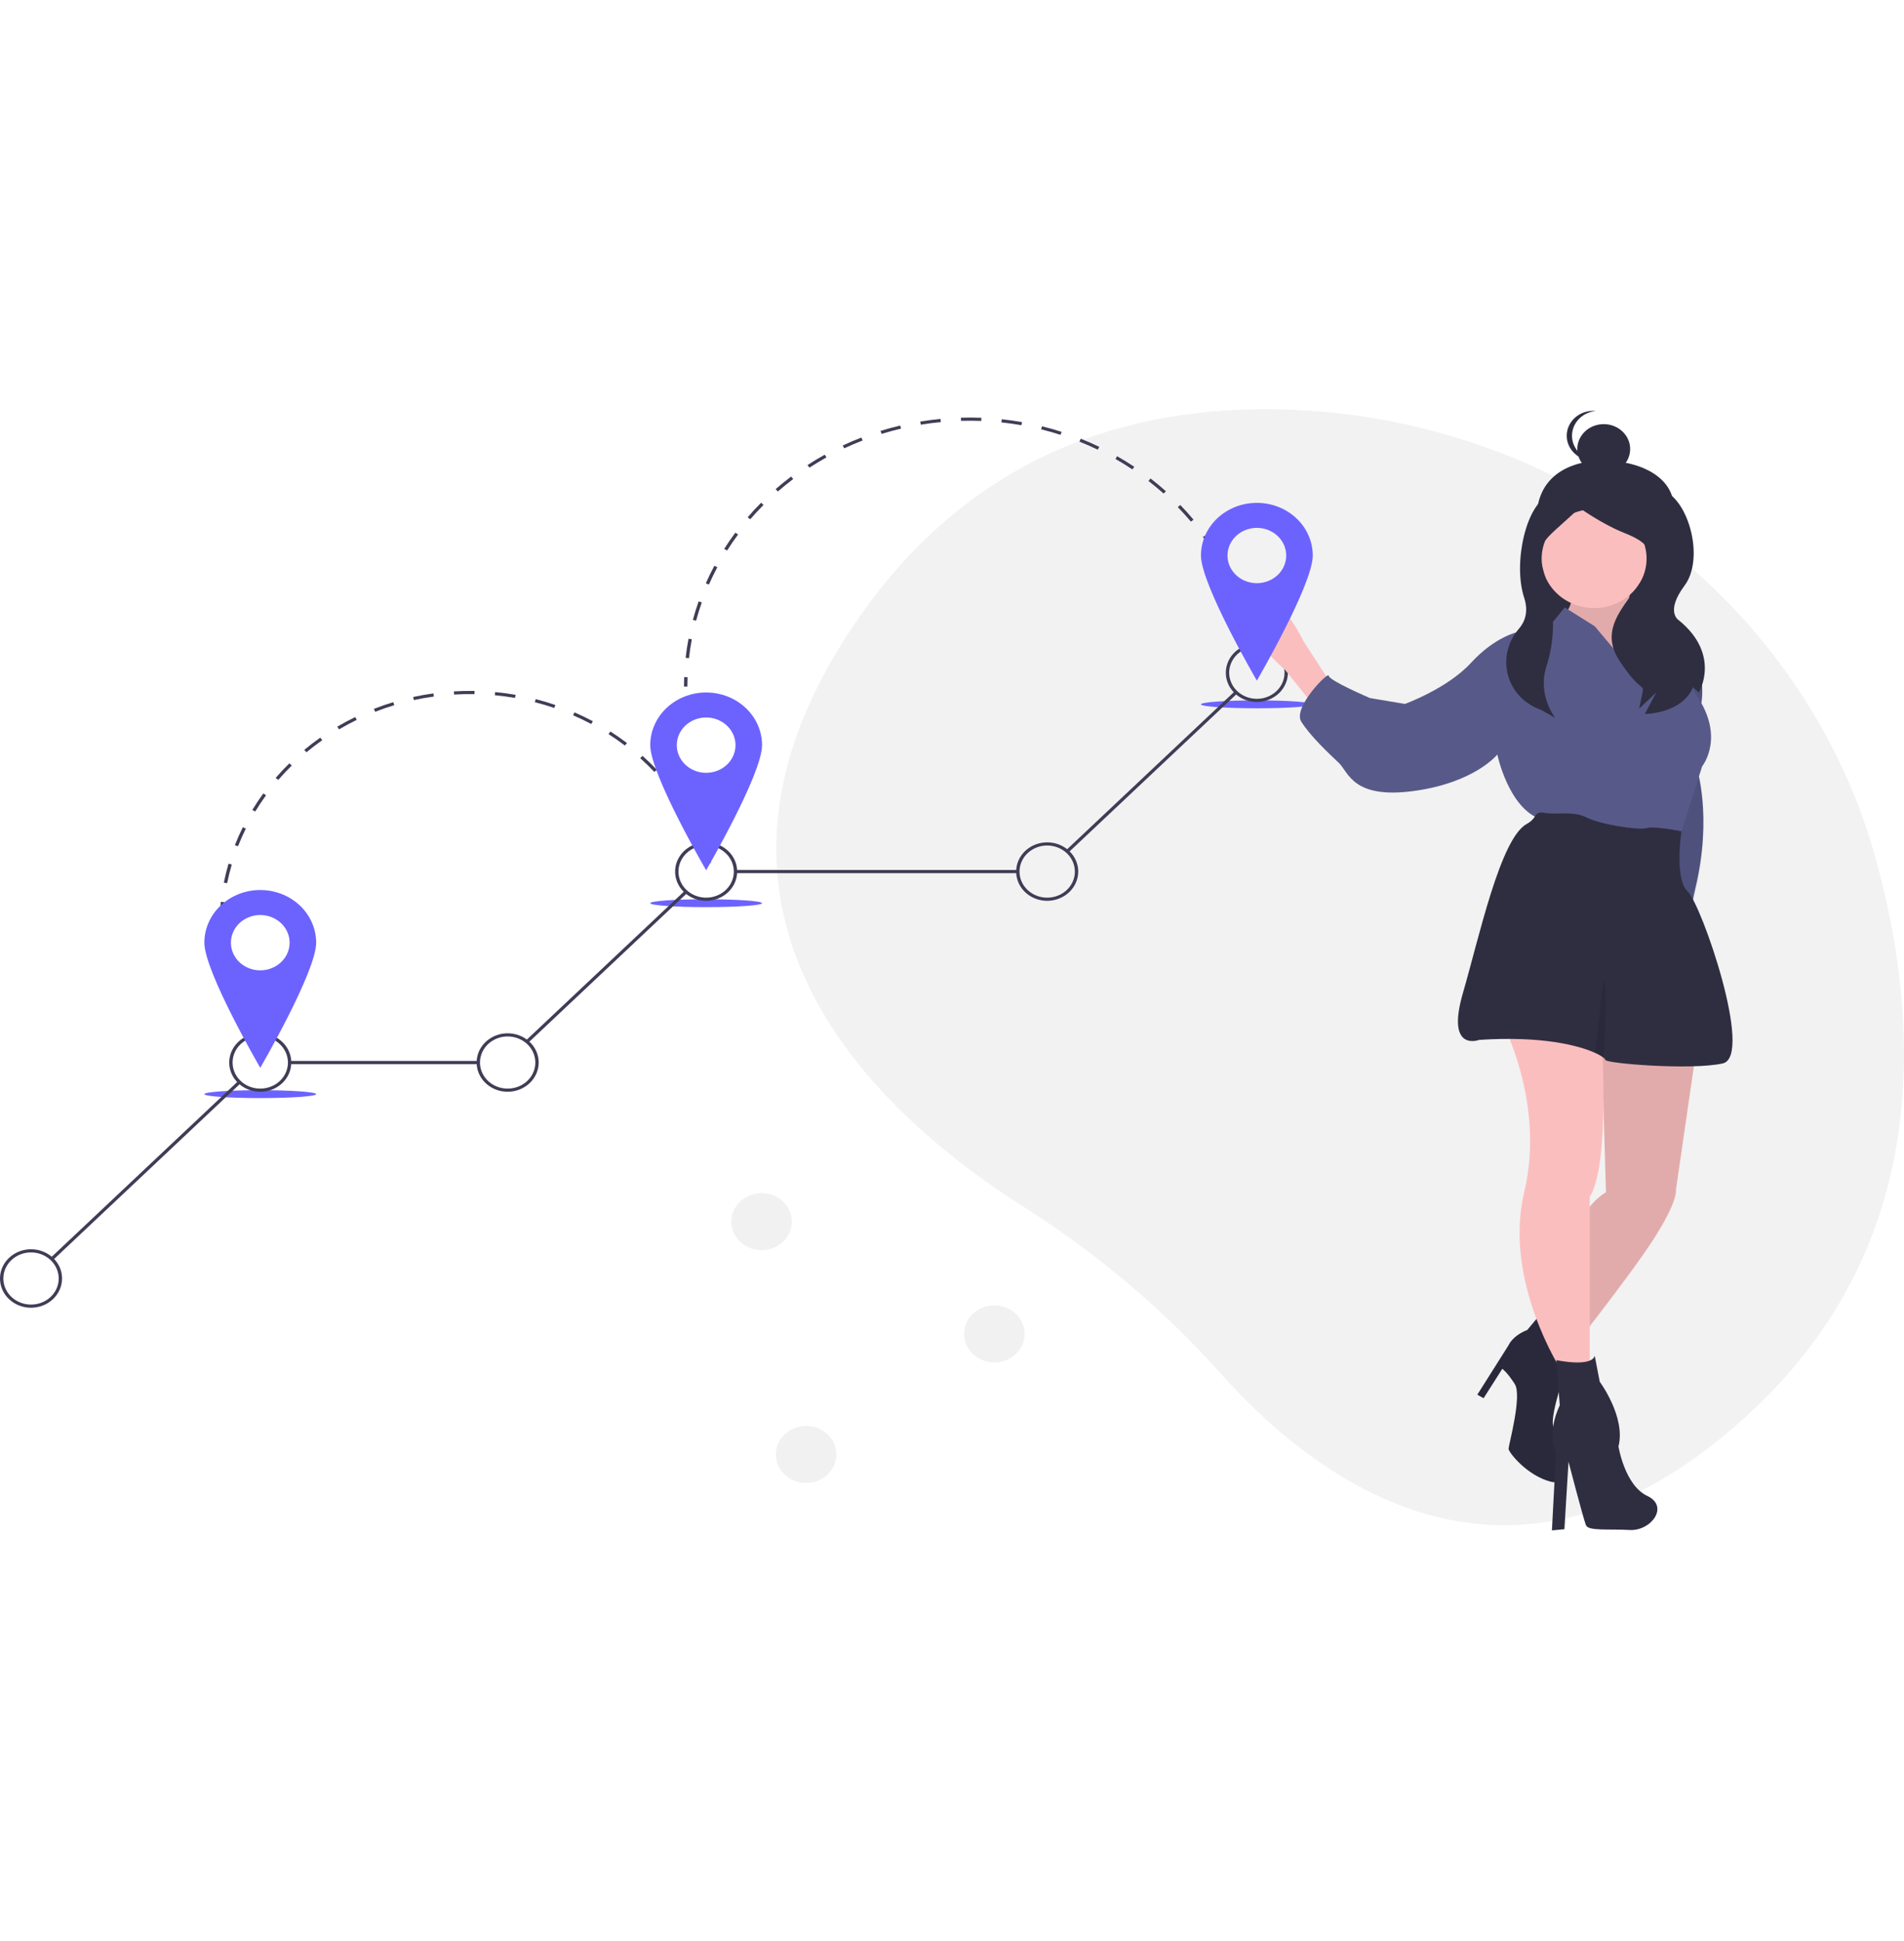 <svg width="524" height="534" viewBox="0 0 324 234" fill="none" xmlns="http://www.w3.org/2000/svg">
<g clip-path="url(#clip0)">
<path d="M319.377 98.663C307.489 54.628 266.41 22.841 218.192 21.567C192.7 20.892 165.876 28.856 146.346 56.723C111.434 106.538 148.491 140.962 174.327 157.32C186.808 165.239 198.055 174.76 207.741 185.609C225.192 205.115 258.764 229.353 298.746 191.375C327.725 163.848 327.297 127.994 319.377 98.663Z" fill="#F2F2F2"/>
<path d="M44.622 132.047C44.302 131.6 43.987 131.142 43.686 130.684L44.172 130.401C44.469 130.853 44.78 131.305 45.096 131.746L44.622 132.047Z" fill="#3F3D56"/>
<path d="M41.964 127.8C41.434 126.821 40.942 125.809 40.501 124.793L41.029 124.589C41.465 125.592 41.95 126.59 42.473 127.556L41.964 127.8ZM39.307 121.682C38.956 120.635 38.648 119.56 38.391 118.489L38.948 118.37C39.202 119.427 39.506 120.487 39.852 121.52L39.307 121.682ZM37.76 115.235C37.598 114.149 37.482 113.042 37.414 111.944L37.985 111.913C38.051 112.996 38.166 114.089 38.325 115.16L37.76 115.235ZM37.926 108.649L37.355 108.637C37.383 107.537 37.458 106.427 37.58 105.337L38.148 105.393C38.028 106.469 37.953 107.564 37.926 108.649V108.649ZM38.653 102.166L38.092 102.065C38.31 100.986 38.578 99.903 38.889 98.845L39.44 98.989C39.133 100.032 38.868 101.101 38.653 102.166V102.166ZM40.503 95.883L39.968 95.697C40.371 94.667 40.827 93.639 41.32 92.643L41.838 92.87C41.351 93.853 40.902 94.867 40.503 95.883V95.883ZM118.731 94.22C118.284 93.223 117.788 92.23 117.254 91.269L117.76 91.02C118.301 91.994 118.805 93 119.257 94.011L118.731 94.22ZM43.432 89.971L42.936 89.704C43.514 88.751 44.143 87.809 44.803 86.902L45.274 87.207C44.622 88.101 44.002 89.031 43.432 89.971ZM115.523 88.442C114.908 87.527 114.245 86.625 113.552 85.76L114.008 85.436C114.71 86.312 115.383 87.227 116.006 88.155L115.523 88.442ZM47.351 84.594L46.908 84.254C47.645 83.403 48.428 82.57 49.236 81.778L49.648 82.151C48.851 82.932 48.078 83.754 47.351 84.594ZM111.353 83.238C110.587 82.429 109.776 81.64 108.942 80.894L109.336 80.504C110.181 81.26 111.003 82.06 111.779 82.879L111.353 83.238ZM52.15 79.893L51.772 79.49C52.646 78.763 53.562 78.061 54.497 77.404L54.839 77.835C53.916 78.484 53.012 79.176 52.15 79.893ZM106.336 78.743C105.44 78.063 104.503 77.41 103.551 76.801L103.872 76.356C104.837 76.973 105.786 77.635 106.694 78.324L106.336 78.743ZM57.697 75.993L57.394 75.537C58.383 74.954 59.409 74.404 60.444 73.901L60.706 74.379C59.685 74.875 58.672 75.418 57.697 75.993ZM100.607 75.081C99.603 74.548 98.565 74.048 97.521 73.596L97.76 73.107C98.818 73.565 99.87 74.072 100.887 74.612L100.607 75.081ZM63.845 73.004L63.626 72.507C64.703 72.086 65.811 71.703 66.919 71.367L67.094 71.879C66 72.21 64.907 72.589 63.845 73.004ZM94.316 72.355C93.235 71.986 92.123 71.654 91.012 71.37L91.162 70.851C92.288 71.139 93.415 71.475 94.511 71.85L94.316 72.355ZM70.433 71.012L70.304 70.487C71.438 70.24 72.599 70.034 73.754 69.875L73.836 70.407C72.697 70.564 71.552 70.767 70.433 71.012V71.012ZM87.634 70.646C86.505 70.45 85.351 70.296 84.204 70.188L84.261 69.653C85.423 69.762 86.593 69.918 87.737 70.117L87.634 70.646ZM77.281 70.069L77.245 69.532C78.407 69.463 79.592 69.438 80.756 69.458L80.745 69.996C79.596 69.976 78.428 70.001 77.281 70.069V70.069Z" fill="#3F3D56"/>
<path d="M120.451 98.85C120.298 98.338 120.132 97.822 119.957 97.316L120.5 97.149C120.677 97.662 120.846 98.185 121.001 98.704L120.451 98.85Z" fill="#3F3D56"/>
<path d="M116.968 68.72H116.397C116.397 68.181 116.407 67.635 116.427 67.096L116.998 67.115C116.978 67.647 116.968 68.187 116.968 68.72Z" fill="#3F3D56"/>
<path d="M117.24 63.879L116.672 63.822C116.794 62.739 116.96 61.647 117.164 60.576L117.726 60.671C117.525 61.729 117.361 62.809 117.24 63.879ZM118.456 57.503L117.903 57.37C118.189 56.315 118.519 55.256 118.885 54.224L119.427 54.394C119.065 55.414 118.739 56.46 118.456 57.503V57.503ZM209.552 51.827C209.125 50.828 208.654 49.832 208.152 48.866L208.666 48.63C209.173 49.607 209.65 50.615 210.082 51.626L209.552 51.827ZM120.634 51.355L120.107 51.149C120.551 50.143 121.04 49.139 121.56 48.165L122.071 48.407C121.556 49.37 121.073 50.362 120.634 51.355V51.355ZM206.53 46.008C205.955 45.078 205.338 44.156 204.694 43.266L205.166 42.963C205.818 43.863 206.442 44.796 207.023 45.737L206.53 46.008ZM123.729 45.565L123.238 45.289C123.83 44.355 124.467 43.428 125.13 42.533L125.598 42.842C124.943 43.725 124.314 44.641 123.729 45.565H123.729ZM202.655 40.655C201.944 39.81 201.193 38.98 200.423 38.187L200.844 37.823C201.624 38.626 202.384 39.466 203.102 40.32L202.655 40.655ZM127.67 40.252L127.226 39.913C127.954 39.066 128.724 38.234 129.514 37.44L129.931 37.808C129.151 38.593 128.39 39.415 127.67 40.252ZM198.01 35.875C197.18 35.134 196.311 34.413 195.428 33.73L195.79 33.314C196.684 34.005 197.563 34.735 198.403 35.484L198.01 35.875ZM132.372 35.522L131.984 35.127C132.832 34.387 133.719 33.667 134.621 32.986L134.979 33.406C134.087 34.079 133.21 34.791 132.372 35.522V35.522ZM192.691 31.765C191.757 31.143 190.789 30.545 189.811 29.988L190.107 29.528C191.096 30.091 192.076 30.696 193.02 31.325L192.691 31.765ZM137.738 31.47L137.414 31.027C138.365 30.409 139.351 29.815 140.347 29.262L140.637 29.725C139.653 30.272 138.678 30.859 137.738 31.47V31.47ZM186.804 28.411C185.786 27.921 184.736 27.46 183.684 27.041L183.907 26.545C184.971 26.969 186.033 27.436 187.064 27.931L186.804 28.411ZM143.661 28.181L143.407 27.699C144.442 27.215 145.508 26.761 146.577 26.348L146.794 26.846C145.737 27.254 144.683 27.703 143.661 28.181V28.181ZM180.467 25.886C179.387 25.54 178.278 25.226 177.171 24.953L177.315 24.433C178.436 24.709 179.558 25.026 180.651 25.377L180.467 25.886ZM150.02 25.727L149.842 25.216C150.939 24.877 152.065 24.571 153.188 24.307L153.326 24.829C152.217 25.09 151.104 25.392 150.02 25.727L150.02 25.727ZM173.812 24.247C172.689 24.051 171.543 23.89 170.408 23.77L170.472 23.236C171.621 23.357 172.78 23.52 173.916 23.718L173.812 24.247ZM156.692 24.159L156.594 23.628C157.732 23.442 158.893 23.292 160.044 23.182L160.101 23.718C158.964 23.826 157.817 23.974 156.692 24.159L156.692 24.159ZM166.977 23.524C165.833 23.48 164.67 23.474 163.535 23.506L163.518 22.968C164.666 22.936 165.843 22.942 167 22.986L166.977 23.524Z" fill="#3F3D56"/>
<path d="M211.223 56.444C211.071 55.932 210.905 55.415 210.733 54.907L211.277 54.743C211.452 55.257 211.619 55.78 211.773 56.298L211.223 56.444Z" fill="#3F3D56"/>
<path d="M44.288 138.725C49.543 138.725 53.802 138.424 53.802 138.053C53.802 137.682 49.543 137.381 44.288 137.381C39.034 137.381 34.774 137.682 34.774 138.053C34.774 138.424 39.034 138.725 44.288 138.725Z" fill="#6C63FF"/>
<path d="M120.163 106.239C125.418 106.239 129.677 105.938 129.677 105.567C129.677 105.196 125.418 104.895 120.163 104.895C114.909 104.895 110.649 105.196 110.649 105.567C110.649 105.938 114.909 106.239 120.163 106.239Z" fill="#6C63FF"/>
<path d="M213.877 72.409C219.131 72.409 223.391 72.108 223.391 71.737C223.391 71.366 219.131 71.065 213.877 71.065C208.622 71.065 204.363 71.366 204.363 71.737C204.363 72.108 208.622 72.409 213.877 72.409Z" fill="#6C63FF"/>
<path d="M210.107 69.53L181.498 96.478L181.902 96.858L210.511 69.911L210.107 69.53Z" fill="#3F3D56"/>
<path d="M173.204 99.921H125.158V100.459H173.204V99.921Z" fill="#3F3D56"/>
<path d="M116.389 103.589L89.516 128.901L89.92 129.282L116.793 103.969L116.389 103.589Z" fill="#3F3D56"/>
<path d="M81.393 132.407H49.283V132.945H81.393V132.407Z" fill="#3F3D56"/>
<path d="M40.554 135.813L8.646 165.868L9.05 166.248L40.958 136.193L40.554 135.813Z" fill="#3F3D56"/>
<path d="M44.288 137.65C43.244 137.65 42.223 137.358 41.355 136.812C40.486 136.265 39.809 135.488 39.41 134.579C39.01 133.671 38.905 132.671 39.109 131.706C39.313 130.741 39.816 129.855 40.554 129.159C41.293 128.463 42.234 127.99 43.258 127.798C44.282 127.606 45.344 127.704 46.309 128.081C47.274 128.457 48.099 129.095 48.679 129.913C49.259 130.731 49.569 131.692 49.569 132.676C49.567 133.995 49.01 135.259 48.02 136.191C47.031 137.124 45.688 137.648 44.288 137.65V137.65ZM44.288 128.24C43.357 128.24 42.446 128.5 41.672 128.988C40.898 129.475 40.294 130.168 39.937 130.978C39.581 131.789 39.488 132.681 39.669 133.541C39.851 134.402 40.3 135.192 40.958 135.813C41.617 136.433 42.456 136.855 43.369 137.027C44.283 137.198 45.23 137.11 46.09 136.774C46.951 136.438 47.686 135.87 48.204 135.14C48.721 134.411 48.998 133.553 48.998 132.676C48.996 131.5 48.499 130.372 47.617 129.541C46.734 128.709 45.537 128.241 44.288 128.24V128.24Z" fill="#3F3D56"/>
<path d="M86.388 137.65C85.344 137.65 84.323 137.358 83.454 136.812C82.586 136.265 81.909 135.488 81.51 134.579C81.11 133.671 81.005 132.67 81.209 131.706C81.413 130.741 81.916 129.854 82.654 129.159C83.393 128.463 84.334 127.989 85.358 127.798C86.382 127.606 87.444 127.704 88.409 128.081C89.374 128.457 90.198 129.095 90.779 129.913C91.359 130.731 91.669 131.692 91.669 132.676C91.667 133.995 91.11 135.259 90.12 136.191C89.13 137.124 87.788 137.648 86.388 137.65ZM86.388 128.24C85.457 128.24 84.546 128.5 83.772 128.988C82.997 129.475 82.394 130.168 82.037 130.978C81.681 131.789 81.588 132.681 81.769 133.541C81.951 134.402 82.4 135.192 83.058 135.813C83.717 136.433 84.556 136.855 85.469 137.027C86.383 137.198 87.33 137.11 88.19 136.774C89.051 136.438 89.786 135.87 90.304 135.14C90.821 134.411 91.097 133.553 91.097 132.676C91.096 131.5 90.599 130.372 89.717 129.541C88.834 128.709 87.637 128.241 86.388 128.24V128.24Z" fill="#3F3D56"/>
<path d="M120.163 105.164C119.119 105.164 118.098 104.872 117.23 104.326C116.361 103.779 115.684 103.002 115.285 102.093C114.885 101.185 114.78 100.184 114.984 99.22C115.188 98.255 115.691 97.368 116.429 96.673C117.168 95.977 118.109 95.504 119.133 95.312C120.157 95.12 121.219 95.218 122.184 95.595C123.149 95.971 123.974 96.609 124.554 97.427C125.134 98.245 125.444 99.206 125.444 100.19C125.442 101.509 124.885 102.773 123.895 103.705C122.905 104.638 121.563 105.162 120.163 105.164V105.164ZM120.163 95.754C119.232 95.754 118.321 96.014 117.547 96.502C116.772 96.989 116.169 97.682 115.812 98.493C115.456 99.303 115.363 100.195 115.544 101.055C115.726 101.916 116.175 102.706 116.833 103.327C117.492 103.947 118.331 104.369 119.245 104.541C120.158 104.712 121.105 104.624 121.965 104.288C122.826 103.952 123.561 103.384 124.079 102.654C124.596 101.925 124.873 101.067 124.873 100.19C124.871 99.014 124.374 97.886 123.492 97.055C122.609 96.223 121.412 95.755 120.163 95.754V95.754Z" fill="#3F3D56"/>
<path d="M178.199 105.164C177.155 105.164 176.134 104.872 175.265 104.326C174.397 103.779 173.72 103.002 173.321 102.093C172.921 101.185 172.816 100.184 173.02 99.22C173.224 98.255 173.727 97.368 174.465 96.673C175.204 95.977 176.145 95.504 177.169 95.312C178.193 95.12 179.255 95.218 180.22 95.595C181.185 95.971 182.009 96.609 182.59 97.427C183.17 98.245 183.48 99.206 183.48 100.19C183.478 101.509 182.921 102.773 181.931 103.705C180.941 104.638 179.599 105.162 178.199 105.164V105.164ZM178.199 95.754C177.268 95.754 176.357 96.014 175.583 96.502C174.808 96.989 174.205 97.682 173.848 98.493C173.492 99.303 173.399 100.195 173.58 101.055C173.762 101.916 174.211 102.706 174.869 103.327C175.528 103.947 176.367 104.369 177.28 104.541C178.194 104.712 179.141 104.624 180.001 104.288C180.862 103.952 181.597 103.384 182.115 102.654C182.632 101.925 182.908 101.067 182.908 100.19C182.907 99.014 182.41 97.886 181.527 97.055C180.645 96.223 179.448 95.755 178.199 95.754V95.754Z" fill="#3F3D56"/>
<path d="M213.877 71.334C212.833 71.334 211.812 71.042 210.943 70.495C210.075 69.949 209.398 69.172 208.998 68.263C208.599 67.354 208.494 66.354 208.698 65.389C208.902 64.425 209.405 63.538 210.143 62.843C210.882 62.147 211.823 61.673 212.847 61.481C213.871 61.29 214.933 61.388 215.898 61.764C216.863 62.141 217.687 62.779 218.268 63.596C218.848 64.414 219.157 65.376 219.158 66.36C219.156 67.678 218.599 68.943 217.609 69.875C216.619 70.808 215.277 71.332 213.877 71.334V71.334ZM213.877 61.924C212.946 61.924 212.035 62.184 211.261 62.672C210.486 63.159 209.883 63.852 209.526 64.662C209.17 65.473 209.076 66.365 209.258 67.225C209.44 68.086 209.888 68.876 210.547 69.496C211.206 70.117 212.045 70.539 212.958 70.71C213.872 70.882 214.819 70.794 215.679 70.458C216.54 70.122 217.275 69.554 217.793 68.824C218.31 68.095 218.586 67.237 218.586 66.36C218.585 65.184 218.088 64.056 217.205 63.225C216.322 62.393 215.125 61.925 213.877 61.924V61.924Z" fill="#3F3D56"/>
<path d="M5.281 174.393C4.236 174.393 3.215 174.101 2.347 173.554C1.478 173.008 0.802 172.231 0.402 171.322C0.002 170.413 -0.102 169.413 0.101 168.448C0.305 167.484 0.808 166.597 1.546 165.902C2.285 165.206 3.226 164.732 4.25 164.54C5.275 164.348 6.336 164.447 7.301 164.823C8.266 165.2 9.091 165.837 9.671 166.655C10.251 167.473 10.561 168.435 10.561 169.419C10.559 170.737 10.003 172.002 9.013 172.934C8.023 173.867 6.681 174.391 5.281 174.393V174.393ZM5.281 164.983C4.349 164.983 3.439 165.243 2.664 165.73C1.89 166.218 1.286 166.911 0.93 167.721C0.573 168.532 0.48 169.424 0.662 170.284C0.843 171.145 1.292 171.935 1.95 172.555C2.609 173.176 3.448 173.598 4.362 173.769C5.275 173.941 6.222 173.853 7.083 173.517C7.943 173.181 8.679 172.613 9.196 171.883C9.714 171.154 9.99 170.296 9.99 169.419C9.988 168.243 9.492 167.115 8.609 166.284C7.726 165.452 6.529 164.984 5.281 164.983V164.983Z" fill="#3F3D56"/>
<path d="M44.288 103.327C43.039 103.327 41.802 103.558 40.647 104.009C39.493 104.459 38.444 105.119 37.561 105.951C36.677 106.784 35.977 107.771 35.498 108.859C35.02 109.946 34.774 111.111 34.774 112.288C34.774 117.238 44.288 133.572 44.288 133.572C44.288 133.572 53.802 117.238 53.802 112.288C53.802 111.111 53.556 109.946 53.078 108.859C52.6 107.771 51.899 106.784 51.016 105.951C50.132 105.119 49.084 104.459 47.929 104.009C46.775 103.558 45.538 103.327 44.288 103.327V103.327ZM44.288 116.993C43.3 116.993 42.335 116.717 41.513 116.2C40.692 115.683 40.052 114.948 39.674 114.089C39.296 113.229 39.197 112.283 39.389 111.37C39.582 110.458 40.058 109.619 40.756 108.961C41.455 108.303 42.345 107.855 43.314 107.674C44.283 107.492 45.287 107.585 46.2 107.941C47.112 108.298 47.893 108.901 48.441 109.674C48.99 110.448 49.283 111.358 49.283 112.288C49.283 113.536 48.757 114.733 47.82 115.615C46.883 116.497 45.613 116.993 44.288 116.993V116.993Z" fill="#6C63FF"/>
<path d="M120.163 69.72C117.64 69.72 115.22 70.665 113.436 72.345C111.651 74.026 110.649 76.305 110.649 78.682C110.649 83.631 120.163 99.966 120.163 99.966C120.163 99.966 129.677 83.631 129.677 78.682C129.677 77.505 129.431 76.34 128.953 75.253C128.475 74.165 127.774 73.177 126.891 72.345C126.007 71.513 124.958 70.853 123.804 70.403C122.65 69.952 121.413 69.72 120.163 69.72V69.72ZM120.163 83.387C119.175 83.387 118.21 83.111 117.388 82.594C116.567 82.077 115.927 81.342 115.549 80.483C115.17 79.623 115.072 78.677 115.264 77.764C115.457 76.852 115.933 76.013 116.631 75.355C117.33 74.697 118.22 74.249 119.189 74.068C120.158 73.886 121.162 73.979 122.075 74.335C122.987 74.691 123.767 75.294 124.316 76.068C124.865 76.842 125.158 77.751 125.158 78.682C125.158 79.93 124.632 81.126 123.695 82.009C122.758 82.891 121.488 83.387 120.163 83.387V83.387Z" fill="#6C63FF"/>
<path d="M284.297 41.013C282.284 46.629 279.196 51.746 272.903 51.746C266.61 51.746 261.863 46.931 261.508 41.013C261.055 33.451 266.465 30.249 272.903 30.28C280.509 30.317 286.687 34.348 284.297 41.013Z" fill="#2F2E41"/>
<path d="M283.998 40.166H261.508V66.998H283.998V40.166Z" fill="#2F2E41"/>
<path d="M284.658 60.156H286.571C286.571 60.156 291.247 65.761 289.121 73.369C286.996 80.977 288.696 82.378 288.696 82.378C288.696 82.378 291.463 90.616 288.488 103.028C285.512 115.441 291.247 118.814 291.247 118.814L285.933 108.804L282.958 82.378L284.658 60.156Z" fill="#575A89"/>
<path opacity="0.1" d="M284.658 60.815H286.571C286.571 60.815 291.247 66.42 289.121 74.028C286.996 81.635 288.696 83.036 288.696 83.036C288.696 83.036 291.463 91.275 288.488 103.687C285.512 116.099 291.247 119.472 291.247 119.472L285.933 109.462L282.958 83.036L284.658 60.815Z" fill="black"/>
<path d="M277.963 50.446C277.963 50.446 276.263 56.853 277.113 56.853C277.963 56.853 280.938 60.256 280.938 60.256L282.851 66.862L281.364 71.667L276.263 70.666L269.886 64.06L267.974 62.258L266.273 56.452C266.273 56.452 268.399 54.05 266.911 52.048C265.423 50.046 277.963 50.446 277.963 50.446Z" fill="#FBBEBE"/>
<path opacity="0.1" d="M277.963 50.446C277.963 50.446 276.263 56.853 277.113 56.853C277.963 56.853 280.938 60.256 280.938 60.256L282.851 66.862L281.364 71.667L276.263 70.666L269.886 64.06L267.974 62.258L266.273 56.452C266.273 56.452 268.399 54.05 266.911 52.048C265.423 50.046 277.963 50.446 277.963 50.446Z" fill="black"/>
<path d="M226.529 68.264L221.853 61.057C221.853 61.057 216.805 50.538 213.192 54.341C209.579 58.145 218.665 65.862 218.665 65.862L223.34 71.667L226.529 68.264Z" fill="#FBBEBE"/>
<path d="M288.59 130.926L285.189 154.349C285.189 154.349 285.614 156.151 281.364 162.757C277.113 169.364 265.636 183.778 265.636 183.778L262.235 177.772C262.235 177.772 266.273 158.753 273.287 154.749L272.437 125.921L288.59 130.926Z" fill="#FBBEBE"/>
<path opacity="0.1" d="M288.59 130.926L285.189 154.349C285.189 154.349 285.614 156.151 281.364 162.757C277.113 169.364 265.636 183.778 265.636 183.778L262.235 177.772C262.235 177.772 266.273 158.753 273.287 154.749L272.437 125.921L288.59 130.926Z" fill="black"/>
<path d="M262.235 175.37L266.911 183.778C266.911 183.778 263.085 193.988 264.573 194.989C266.061 195.99 267.974 204.999 263.935 203.998C259.897 202.997 256.709 198.993 256.709 198.392C256.709 197.792 259.047 189.383 257.772 187.381C256.496 185.379 255.646 184.779 255.646 184.779L252.458 189.784L251.396 189.183L256.709 180.775C256.709 180.775 257.347 179.173 259.897 178.172L262.235 175.37Z" fill="#2F2E41"/>
<path opacity="0.1" d="M262.235 175.37L266.911 183.778C266.911 183.778 263.085 193.988 264.573 194.989C266.061 195.99 267.974 204.999 263.935 203.998C259.897 202.997 256.709 198.993 256.709 198.392C256.709 197.792 259.047 189.383 257.772 187.381C256.496 185.379 255.646 184.779 255.646 184.779L252.458 189.784L251.396 189.183L256.709 180.775C256.709 180.775 257.347 179.173 259.897 178.172L262.235 175.37Z" fill="black"/>
<path d="M272.486 127.603C272.486 127.603 274.137 149.744 270.524 155.55V184.378L265.636 184.979C265.636 184.979 255.764 169.717 259.377 154.702C262.99 139.687 255.646 125.921 255.646 125.921L272.486 127.603Z" fill="#FBBEBE"/>
<path d="M271.268 55.351C276.198 55.351 280.195 51.587 280.195 46.943C280.195 42.299 276.198 38.535 271.268 38.535C266.338 38.535 262.341 42.299 262.341 46.943C262.341 51.587 266.338 55.351 271.268 55.351Z" fill="#FBBEBE"/>
<path d="M280.301 69.065L271.374 58.454L266.273 55.251L264.148 57.854L258.197 59.455C258.197 59.455 254.371 60.256 250.333 64.66C246.295 69.065 239.068 71.667 239.068 71.667L233.117 70.666C233.117 70.666 226.103 67.663 226.103 66.863C226.103 66.062 219.94 72.268 221.428 74.67C222.915 77.073 226.103 80.076 227.804 81.677C229.504 83.279 230.142 87.883 240.556 86.482C250.97 85.081 254.796 80.276 254.796 80.276C254.796 80.276 256.709 89.485 262.235 91.287C267.761 93.088 285.827 94.29 285.827 94.29L289.653 82.278C289.653 82.278 293.903 77.073 288.165 69.465C288.165 69.465 288.055 65.21 287.438 62.379C287.198 61.278 286.881 60.392 286.464 60.056C284.977 58.855 277.113 56.853 277.113 56.853C277.113 56.853 278.388 60.857 279.026 61.057C279.663 61.257 281.151 68.064 280.301 69.065Z" fill="#575A89"/>
<path d="M251.714 128.824C262.418 128.123 268.649 129.775 271.429 131.034C271.946 131.254 272.433 131.532 272.879 131.863C273.083 132.025 273.181 132.151 273.181 132.227C273.181 132.828 287.846 134.029 293.159 132.828C298.473 131.626 289.546 105.801 287.208 103.599C284.87 101.397 286.131 93.337 286.131 93.337C286.131 93.337 281.47 92.388 280.195 92.788C278.919 93.189 272.331 92.188 269.993 90.986C267.655 89.785 264.679 90.586 262.766 90.186C261.912 90.007 261.481 90.308 261.266 90.696C260.932 91.279 260.427 91.759 259.812 92.079C255.3 94.528 251.678 111.457 248.951 120.816C245.976 131.026 251.714 128.824 251.714 128.824Z" fill="#2F2E41"/>
<path d="M271.374 182.577L272.224 186.981C272.224 186.981 276.688 192.987 275.412 197.992C275.412 197.992 276.475 204.598 280.301 206.4C284.127 208.202 280.938 212.406 277.325 212.206C273.712 212.006 270.312 212.406 269.886 211.405C269.461 210.404 266.911 200.594 266.911 200.594L266.213 212.074L264.088 212.274L264.786 198.993C264.786 198.993 263.085 195.99 265.423 190.985L264.833 183.303C264.833 183.303 270.737 184.579 271.374 182.577Z" fill="#2F2E41"/>
<path opacity="0.1" d="M271.429 131.034C271.946 131.254 272.433 131.532 272.879 131.863C272.992 129.971 273.642 118.53 272.862 118.714L271.429 131.034Z" fill="black"/>
<path d="M267.573 35.364C267.573 35.364 267.474 34.846 263.607 36.212C259.741 37.577 257.423 47.656 259.356 53.574C260.136 55.959 259.502 57.678 258.467 58.881C254.586 63.396 256.114 70.177 261.768 72.499C261.927 72.565 262.09 72.629 262.256 72.694L264.673 74.059C264.673 74.059 261.592 70.241 263.134 65.357C264.473 61.196 264.638 56.778 263.614 52.539C263.437 51.823 263.236 51.086 263.008 50.334C261.074 43.961 262.015 44.697 268.781 38.323C268.781 38.323 272.647 41.055 276.03 42.42C279.413 43.786 282.313 45.152 279.897 49.704C277.48 54.257 271.681 58.354 275.547 64.272C279.413 70.19 279.897 67.913 279.413 70.19L278.93 72.466L281.83 69.734L279.897 73.376C279.897 73.376 286.179 73.376 288.113 68.824L289.079 69.734C289.079 69.734 292.946 63.361 285.696 57.443C285.696 57.443 283.28 56.077 286.663 51.525C290.046 46.973 287.448 37.185 283.098 35.364C278.748 33.543 267.573 35.364 267.573 35.364Z" fill="#2F2E41"/>
<path d="M272.903 32.54C275.387 32.54 277.401 30.643 277.401 28.303C277.401 25.963 275.387 24.067 272.903 24.067C270.419 24.067 268.405 25.963 268.405 28.303C268.405 30.643 270.419 32.54 272.903 32.54Z" fill="#2F2E41"/>
<path d="M267.505 26.044C267.505 24.993 267.92 23.98 268.668 23.202C269.416 22.423 270.444 21.933 271.553 21.828C271.405 21.814 271.256 21.807 271.104 21.807C269.911 21.807 268.767 22.253 267.923 23.048C267.08 23.842 266.606 24.92 266.606 26.044C266.606 27.167 267.08 28.245 267.923 29.039C268.767 29.834 269.911 30.28 271.104 30.28C271.256 30.28 271.405 30.273 271.553 30.259C270.444 30.154 269.416 29.664 268.668 28.886C267.92 28.107 267.505 27.094 267.505 26.044V26.044Z" fill="#2F2E41"/>
<path d="M213.877 37.459C212.628 37.459 211.39 37.69 210.236 38.141C209.082 38.591 208.033 39.251 207.149 40.083C206.266 40.915 205.565 41.903 205.087 42.991C204.609 44.078 204.363 45.243 204.363 46.42C204.363 51.37 213.877 67.704 213.877 67.704C213.877 67.704 223.391 51.37 223.391 46.42C223.391 45.243 223.145 44.078 222.667 42.991C222.189 41.903 221.488 40.915 220.604 40.083C219.721 39.251 218.672 38.591 217.518 38.141C216.364 37.69 215.126 37.459 213.877 37.459V37.459ZM213.877 51.125C212.889 51.125 211.923 50.849 211.102 50.332C210.281 49.815 209.64 49.08 209.262 48.221C208.884 47.361 208.785 46.415 208.978 45.502C209.171 44.59 209.646 43.751 210.345 43.093C211.044 42.435 211.934 41.987 212.903 41.806C213.871 41.624 214.876 41.717 215.788 42.073C216.701 42.429 217.481 43.032 218.03 43.806C218.579 44.58 218.872 45.49 218.872 46.42C218.872 47.668 218.346 48.865 217.409 49.747C216.472 50.629 215.202 51.125 213.877 51.125V51.125Z" fill="#6C63FF"/>
<path d="M137.18 204.204C140.023 204.204 142.328 202.033 142.328 199.355C142.328 196.677 140.023 194.506 137.18 194.506C134.337 194.506 132.032 196.677 132.032 199.355C132.032 202.033 134.337 204.204 137.18 204.204Z" fill="#F1F1F1"/>
<path d="M169.21 183.693C172.053 183.693 174.358 181.522 174.358 178.844C174.358 176.165 172.053 173.994 169.21 173.994C166.366 173.994 164.062 176.165 164.062 178.844C164.062 181.522 166.366 183.693 169.21 183.693Z" fill="#F1F1F1"/>
<path d="M129.6 164.594C132.443 164.594 134.748 162.423 134.748 159.745C134.748 157.067 132.443 154.896 129.6 154.896C126.757 154.896 124.452 157.067 124.452 159.745C124.452 162.423 126.757 164.594 129.6 164.594Z" fill="#F1F1F1"/>
</g>
<defs>
<clipPath id="clip0">
<rect width="324" height="234" fill="white"/>
</clipPath>
</defs>
</svg>
